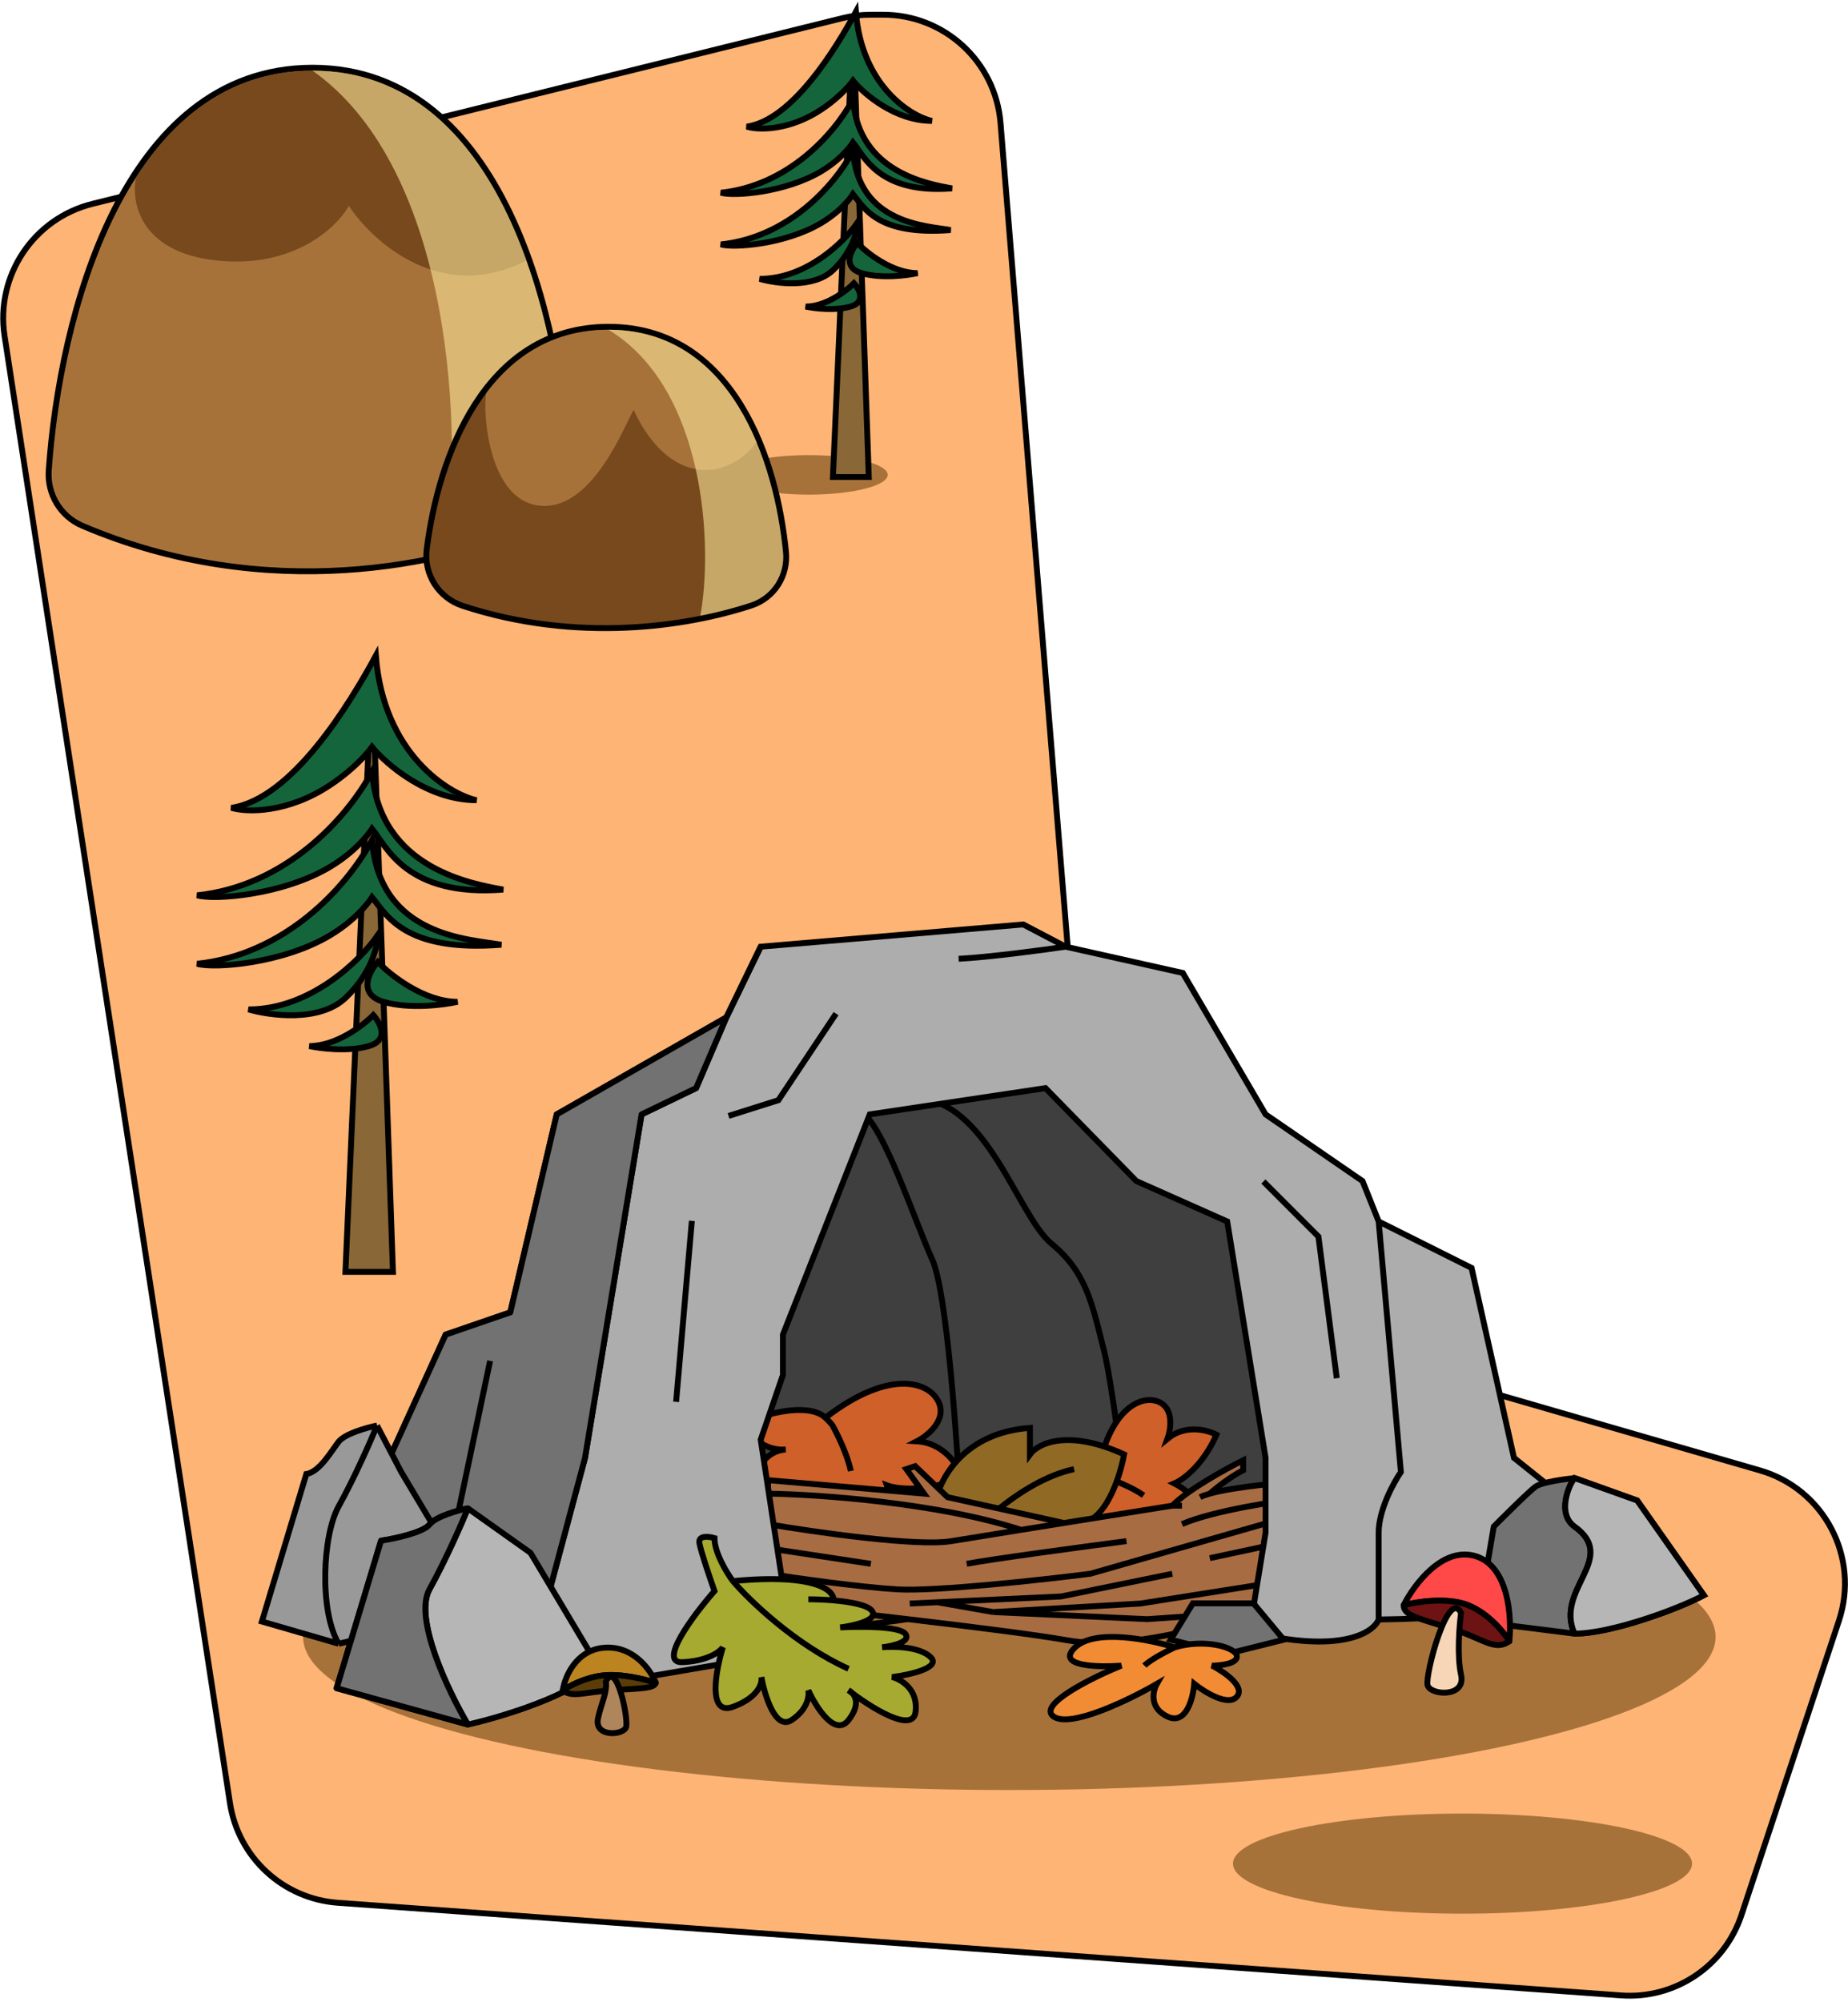 <svg width="314" height="340" viewBox="0 0 314 340" fill="none" xmlns="http://www.w3.org/2000/svg">
  <path d="M184.878 203.251L169.999 20.874C169.152 10.493 160.48 2.5 150.065 2.5H147.938C146.319 2.5 144.705 2.697 143.134 3.086L15.74 34.61C5.694 37.096 -0.796 46.835 0.776 57.063L39.077 306.238C40.495 315.46 48.1 322.476 57.406 323.148L275.473 338.88C284.604 339.539 293.017 333.913 295.897 325.223L312.464 275.224C316.033 264.455 309.938 252.877 299.04 249.722L199.251 220.836C191.274 218.527 185.554 211.528 184.878 203.251Z" fill="#FEB474" stroke="black" stroke-linecap="round"/>
  <path d="M53.101 11.5C36.881 11.5 26.12 22.19 19.213 36.012C12.307 49.833 9.193 66.888 8.282 79.896C7.999 83.935 10.274 87.708 14.004 89.297C45.314 102.636 75.674 96.072 91.353 89.224C94.863 87.691 96.915 84.135 96.729 80.337C96.094 67.347 93.324 50.184 86.67 36.249C80.015 22.313 69.413 11.5 53.101 11.5Z" fill="#A7723A" stroke="black" stroke-linecap="round"/>
  <path d="M53.101 12C39.625 12 29.949 19.494 23.131 30.105C22.228 34.227 23.691 42.823 36.762 44.236C49.833 45.649 57.222 38.643 59.283 34.963C63.339 41.145 75.046 51.655 89.433 44.236C83.2 26.789 72.032 12 53.101 12Z" fill="#77491D"/>
  <path d="M96.229 80.361C94.963 54.453 85.176 12 53.101 12C77.123 28.957 78.713 74.502 75.622 93.831C81.677 92.419 86.939 90.605 91.141 88.771C94.449 87.327 96.406 83.966 96.229 80.361Z" fill="#FFEA9E" fill-opacity="0.58"/>
  <ellipse cx="137.409" cy="80.646" rx="13.418" ry="3.355" fill="#A7723A"/>
  <path d="M144.937 3.707L141.523 81.018H147.62L144.937 3.707Z" fill="#896736" stroke="black"/>
  <path d="M139.572 18.584C134.247 22.134 129.004 22.161 126.89 21.511C134.679 20.371 142.077 8.169 145.425 2C146.387 14.487 154.681 19.722 158.351 20.535C152.107 20.535 146.807 15.983 144.937 13.706C144.937 13.706 143.23 16.145 139.572 18.584Z" fill="#14653C" stroke="black"/>
  <path d="M139.572 29.071C133.475 32.729 124.614 33.379 122.5 32.729C133.719 31.561 141.589 23.046 144.937 16.877C145.899 29.363 157.863 31.266 161.765 31.997C149.327 32.973 146.807 26.469 144.937 24.193C144.937 24.193 143.342 26.808 139.572 29.071Z" fill="#14653C" stroke="black"/>
  <path d="M139.572 37.851C133.475 41.509 124.614 42.16 122.5 41.509C133.719 40.341 141.589 31.826 144.937 25.657C145.899 38.144 157.619 38.339 161.521 39.07C149.083 40.046 146.807 35.249 144.937 32.973C144.937 32.973 143.342 35.589 139.572 37.851Z" fill="#14653C" stroke="black"/>
  <path d="M129.085 47.362C137.084 47.362 143.474 41.022 145.669 37.851C145.669 39.233 144.84 42.778 141.523 45.899C138.206 49.021 131.849 48.175 129.085 47.362Z" fill="#14653C" stroke="black"/>
  <path d="M155.912 46.387C151.62 46.387 147.295 42.972 145.669 41.265C144.531 42.566 143.084 45.411 146.4 46.387C149.717 47.362 154.123 46.793 155.912 46.387Z" fill="#14653C" stroke="black"/>
  <path d="M136.889 52.066C140.331 52.066 143.798 49.418 145.102 48.094C146.015 49.102 147.175 51.309 144.515 52.066C141.856 52.822 138.323 52.381 136.889 52.066Z" fill="#14653C" stroke="black"/>
  <path d="M103.391 55.5C92.819 55.5 85.561 61.106 80.727 68.617C75.904 76.111 73.472 85.529 72.506 93.285C71.974 97.557 74.543 101.558 78.63 102.896C98.11 109.272 116.773 106.416 127.695 102.819C131.568 101.543 133.937 97.772 133.542 93.728C132.784 85.963 130.585 76.436 125.92 68.834C121.243 61.214 114.063 55.5 103.391 55.5Z" fill="#77491D" stroke="black" stroke-linecap="round"/>
  <path d="M103.391 56C94.057 56 87.356 60.448 82.633 66.747C82.008 69.194 82.718 85.046 91.771 85.885C100.824 86.724 106.245 71.815 107.672 69.631C113.421 82.106 123.175 82.106 128.554 75.136C124.237 64.779 116.502 56 103.391 56Z" fill="#A7723A"/>
  <path d="M133.044 93.777C131.536 78.329 124.302 56 103.39 56C120.029 66.066 121.13 93.102 118.989 104.575C122.183 103.937 125.059 103.16 127.535 102.345C131.179 101.145 133.417 97.595 133.044 93.777Z" fill="#FFEA9E" fill-opacity="0.58"/>
  <path d="M63.214 113.615L58.693 216H66.767L63.214 113.615Z" fill="#896736" stroke="black"/>
  <path d="M56.109 133.317C49.057 138.018 42.113 138.054 39.314 137.193C49.629 135.683 59.426 119.524 63.86 111.354C65.134 127.891 76.118 134.824 80.978 135.901C72.71 135.901 65.691 129.872 63.214 126.857C63.214 126.857 60.953 130.087 56.109 133.317Z" fill="#14653C" stroke="black"/>
  <path d="M56.109 147.205C48.034 152.049 36.299 152.911 33.5 152.049C48.357 150.503 58.78 139.225 63.214 131.056C64.488 147.592 80.332 150.112 85.5 151.081C69.028 152.372 65.691 143.76 63.214 140.745C63.214 140.745 61.102 144.209 56.109 147.205Z" fill="#14653C" stroke="black"/>
  <path d="M56.109 158.832C48.034 163.677 36.299 164.538 33.5 163.677C48.357 162.13 58.78 150.853 63.214 142.683C64.488 159.22 80.009 159.478 85.177 160.447C68.705 161.739 65.691 155.387 63.214 152.373C63.214 152.373 61.102 155.836 56.109 158.832Z" fill="#14653C" stroke="black"/>
  <path d="M42.221 171.429C52.814 171.429 61.276 163.031 64.183 158.833C64.183 160.663 63.085 165.357 58.693 169.491C54.3 173.625 45.881 172.505 42.221 171.429Z" fill="#14653C" stroke="black"/>
  <path d="M77.748 170.137C72.064 170.137 66.336 165.615 64.183 163.354C62.676 165.077 60.76 168.845 65.152 170.137C69.545 171.429 75.38 170.675 77.748 170.137Z" fill="#14653C" stroke="black"/>
  <path d="M52.556 177.658C57.114 177.658 61.706 174.151 63.433 172.397C64.641 173.733 66.178 176.656 62.656 177.658C59.134 178.66 54.455 178.075 52.556 177.658Z" fill="#14653C" stroke="black"/>
  <ellipse cx="171.5" cy="278" rx="120" ry="26" fill="#A7723A"/>
  <ellipse cx="248.5" cy="316.5" rx="39" ry="8.5" fill="#A7723A"/>
  <path d="M192.735 267.491L213.323 272.295L221.902 213.961L201.657 186.51L151.216 176.902L126.167 221.167L128.912 248.618C140.167 245.324 153.274 248.618 158.421 250.677C159.108 251.935 161.029 254.932 163.225 256.853C165.971 259.255 182.784 260.971 187.588 262.344C191.366 263.423 192.579 266.138 192.728 267.425C192.731 267.447 192.733 267.469 192.735 267.491Z" fill="#3F3F3F"/>
  <path d="M192.735 267.491L213.323 272.295L221.902 213.961L201.657 186.51L151.216 176.902L126.167 221.167L128.912 248.618C140.167 245.324 153.274 248.618 158.421 250.677C159.108 251.935 161.029 254.932 163.225 256.853M192.735 267.491C192.621 266.233 191.431 263.442 187.588 262.344C182.784 260.971 165.971 259.255 163.225 256.853M192.735 267.491C191.706 257.54 189.235 235.991 187.588 229.402C185.529 221.167 184.5 216.02 178.667 211.216C172.833 206.412 167.686 186.51 155.333 186.51M163.225 256.853C162.654 244.844 160.892 219.451 158.421 213.961C155.333 207.098 150.186 191.314 146.412 188.912" stroke="black"/>
  <path d="M126.851 242.512L126.5 241.99C128.129 240.568 137.095 237.819 140.254 240.772C151.553 232.055 158.415 234.857 159.642 238.51C160.624 241.433 157.479 243.904 155.784 244.774C160.414 245.052 162.857 248.95 163.5 250.863C157.327 253.508 152.394 252.893 150.699 252.255C153.505 260.05 148.244 264.666 145.263 266C134.916 261.841 135.177 256.449 136.827 253.817C134.831 256.282 130.819 256.714 128.955 256.605C126.894 248.698 130.945 246.377 133.364 246.176C129.803 246.373 127.542 243.828 126.851 242.512Z" fill="#CF6029"/>
  <path d="M140.254 240.772C140.691 241.181 141.078 241.595 141.405 241.99C142.224 243.44 144 247.036 144.562 249.82M140.254 240.772C137.095 237.819 128.129 240.568 126.5 241.99L126.851 242.512C127.552 243.846 129.867 246.444 133.514 246.166C131.118 246.282 126.851 248.532 128.955 256.605C130.942 256.721 135.373 256.222 137.197 253.299C135.268 255.677 134.181 261.546 145.263 266C148.244 264.666 153.505 260.05 150.699 252.255C152.394 252.893 157.327 253.508 163.5 250.863C162.857 248.95 160.414 245.052 155.784 244.774C157.479 243.904 160.624 241.433 159.642 238.51C158.415 234.857 151.553 232.055 140.254 240.772Z" stroke="black"/>
  <path d="M179.058 259.642L178.538 259.519C178.73 257.693 182.724 250.802 186.396 250.816C188.394 238.862 194.284 236.642 197.159 238.208C199.459 239.46 198.928 242.814 198.376 244.335C201.418 241.834 205.191 242.849 206.697 243.669C204.382 248.881 200.956 251.348 199.532 251.93C205.781 255.161 205.173 261.074 204.088 263.626C195.245 267.015 192.292 263.508 191.799 260.916C191.98 263.603 189.732 266.19 188.509 267.199C182.658 263.467 183.839 259.682 185.229 258.159C183.126 260.339 180.249 260.061 179.058 259.642Z" fill="#CF6029"/>
  <path d="M186.396 250.816C186.905 250.818 187.385 250.852 187.817 250.909C189.164 251.339 192.347 252.551 194.304 253.959M186.396 250.816C182.724 250.802 178.73 257.693 178.538 259.519L179.058 259.642C180.265 260.067 183.207 260.347 185.317 258.067C183.892 259.523 182.536 263.389 188.509 267.199C189.813 266.123 192.283 263.253 191.73 260.38C191.903 262.974 194.616 267.256 204.088 263.626C205.173 261.074 205.781 255.161 199.532 251.93C200.956 251.348 204.382 248.881 206.697 243.669C205.191 242.849 201.418 241.834 198.376 244.335C198.928 242.814 199.459 239.46 197.159 238.208C194.284 236.642 188.394 238.862 186.396 250.816Z" stroke="black"/>
  <path d="M175 242.5C163.8 243.3 159.667 251.167 159 255C158.2 261.4 160 264.333 161 265C179.4 267.4 188 262.667 190 260L185.5 258C188.7 256 190.5 249.833 191 247C181.4 242.6 176.333 245.167 175 247V242.5Z" fill="#906925"/>
  <path d="M161 265C179.4 267.4 188 262.667 190 260L185.5 258C188.7 256 190.5 249.833 191 247C181.4 242.6 176.333 245.167 175 247V242.5C163.8 243.3 159.667 251.167 159 255C158.2 261.4 160 264.333 161 265ZM161 265C164.333 260.667 173.3 251.5 182.5 249.5" stroke="black"/>
  <path d="M223.5 251.372C218.944 251.65 209.886 252.455 205.561 253.664C206.505 252.82 208.96 250.842 211.226 249.686V248C208.315 249.445 201.831 253.01 199.188 255.708C194.59 256.442 187.589 257.559 180.78 258.65L161 254.263L155.5 249L154 249.5L157 253.664L130.5 251.372V253.664V258.84V261.731V262.935V267.271V272.33C128.5 273.886 126.1 277 132.5 277C138.9 277 149.661 275.653 154.242 274.979C165.153 276.259 176.096 277.641 181.485 278.593C191.304 280.327 206.19 276.104 212.406 273.775C213.165 272.505 214.133 270.835 215.185 268.957C216.43 266.735 217.79 264.221 219.056 261.731C219.892 260.084 220.687 258.448 221.379 256.913C221.798 255.986 222.178 255.096 222.508 254.263C222.933 253.191 223.273 252.213 223.5 251.372Z" fill="#A86C43"/>
  <path d="M203.909 254.263C204.319 254.054 204.881 253.854 205.561 253.664M205.561 253.664C209.886 252.455 218.944 251.65 223.5 251.372C223.273 252.213 222.933 253.191 222.508 254.263M205.561 253.664C206.505 252.82 208.96 250.842 211.226 249.686V248C208.315 249.445 201.831 253.01 199.188 255.708M199.188 255.708H200.84M199.188 255.708C194.59 256.442 187.589 257.559 180.78 258.65M130.5 258.84C138.447 260.205 155.804 262.694 161.657 261.731C163.86 261.368 168.292 260.653 173.5 259.817M130.5 258.84V261.731V262.935M130.5 258.84V253.664M130.5 272.33V267.271M130.5 272.33C136.322 272.946 145.271 273.928 154.242 274.979M130.5 272.33C128.5 273.886 126.1 277 132.5 277C138.9 277 149.661 275.653 154.242 274.979M212.406 273.775C206.19 276.104 191.304 280.327 181.485 278.593C176.096 277.641 165.153 276.259 154.242 274.979M212.406 273.775C213.165 272.505 214.133 270.835 215.185 268.957M212.406 273.775L194.939 274.979L168.739 273.775M222.508 254.263C217.488 254.825 206.127 256.527 200.84 258.84M222.508 254.263C222.178 255.096 221.798 255.986 221.379 256.913M191.398 261.731C184.003 262.694 168.219 264.814 164.254 265.585M147.967 265.585L130.5 262.935M130.5 262.935V267.271M221.379 256.913L185.261 267.271C177 268.315 158.872 270.306 152.452 269.921C146.031 269.535 135.142 267.994 130.5 267.271M221.379 256.913C220.687 258.448 219.892 260.084 219.056 261.731M219.056 261.731L205.561 264.621M219.056 261.731C217.79 264.221 216.43 266.735 215.185 268.957M199.188 267.271L180.305 271.125L159.297 272.109M154.576 272.33L159.297 272.109M215.185 268.957L193.759 272.33L168.739 273.775M168.739 273.775L159.297 272.109M130.5 253.664C138.953 253.792 159.387 255.203 173.5 259.817M130.5 253.664V251.372L157 253.664L154 249.5L155.5 249L161 254.263L180.78 258.65M173.5 259.817C175.816 259.445 178.285 259.049 180.78 258.65" stroke="black"/>
  <path d="M215.039 260.284L212.294 277.098C227.667 280.941 233.34 277.327 234.255 275.039C255.667 274.765 256.673 272.18 254.5 270.922L271.314 265.088L265.824 254.451L257.245 247.588L250.039 215.333L234.255 207.441L231.51 200.578L215.039 189.255L200.971 165.235L181.069 160.775L173.863 157L129.255 160.775L123.422 172.784L94.598 189.255L86.706 222.882L75.725 226.657L58.225 265.088L74.868 271.093L91.51 277.098L106.608 285.333L134.745 280.529L129.255 244.5L133.029 233.52V226.657L147.784 189.255L177.637 184.794L193.078 200.578L208.52 207.441L215.039 247.588V260.284Z" fill="#ADADAD"/>
  <path d="M91.51 277.098L106.608 285.333L134.745 280.529L129.255 244.5L133.029 233.52V226.657L147.784 189.255L177.637 184.794L193.078 200.578L208.52 207.441L215.039 247.588V260.284L212.294 277.098C227.667 280.941 233.34 277.327 234.255 275.039M91.51 277.098L99.402 247.588L109.01 189.255L118.275 184.794L123.422 172.784M91.51 277.098L74.868 271.093M123.422 172.784L94.598 189.255L86.706 222.882L75.725 226.657L58.225 265.088L74.868 271.093M123.422 172.784L129.255 160.775L173.863 157L181.069 160.775M181.069 160.775L200.971 165.235L215.039 189.255L231.51 200.578L234.255 207.441M181.069 160.775C177.18 161.346 168.098 162.559 162.882 162.833M234.255 207.441L250.039 215.333L257.245 247.588L265.824 254.451L271.314 265.088L254.5 270.922C256.673 272.18 255.667 274.765 234.255 275.039M234.255 207.441L238.029 249.99C236.771 251.82 234.255 256.441 234.255 260.284C234.255 264.127 234.255 271.722 234.255 275.039M83.275 231.118L74.868 271.093" stroke="black"/>
  <path d="M75.725 226.657L58.225 265.088L74.868 271.093L91.51 277.098L99.402 247.588L109.01 189.255L118.274 184.794L123.422 172.784L94.598 189.255L86.706 222.882L75.725 226.657Z" fill="#727272"/>
  <path d="M75.725 226.657L58.225 265.088L74.868 271.093L91.51 277.098L99.402 247.588L109.01 189.255L118.274 184.794L123.422 172.784L94.598 189.255L86.706 222.882L75.725 226.657Z" fill="#727272"/>
  <path d="M123.422 172.784L94.598 189.255L86.706 222.882L75.725 226.657L58.225 265.088L74.868 271.093M123.422 172.784L129.255 160.774M123.422 172.784L118.274 184.794L109.01 189.255L99.402 247.588L91.51 277.098L74.868 271.093M83.275 231.118L74.868 271.093" stroke="black" stroke-linejoin="round"/>
  <path d="M117.555 207.336L114.882 238.073M123.791 189.518L132.255 186.846L142.055 172.146M214.664 200.655L224.018 210.009L227.136 234.064" stroke="black"/>
  <path d="M79.843 269.55L68.177 249.991L64.059 242.099C62.343 242.442 58.637 243.471 57.539 244.844C56.441 246.216 54.337 249.991 52.049 250.334L44.5 275.383L57.539 279.157C63.144 277.899 75.451 274.216 79.843 269.55Z" fill="#999999"/>
  <path d="M64.059 242.099L68.177 249.991L79.843 269.55C75.451 274.216 63.144 277.899 57.539 279.157M64.059 242.099C62.343 242.442 58.637 243.471 57.539 244.844C56.441 246.216 54.337 249.991 52.049 250.334L44.5 275.383L57.539 279.157M64.059 242.099C63.03 244.615 60.285 250.883 57.539 255.824C54.794 260.765 54.222 273.553 57.539 279.157" stroke="black"/>
  <path d="M101.804 283.275L90.138 263.716L79.5 256.167C77.785 256.51 74.079 257.54 72.981 258.912C71.883 260.285 67.033 261.314 64.745 261.657L57.196 286.706L79.5 292.883C85.105 291.625 97.412 287.941 101.804 283.275Z" fill="#B6B6B6"/>
  <path d="M79.5 256.167L90.138 263.716L101.804 283.275C97.412 287.942 85.105 291.625 79.5 292.883M79.5 256.167C77.785 256.51 74.079 257.54 72.981 258.912C71.883 260.285 67.033 261.314 64.745 261.657L57.196 286.706L79.5 292.883M79.5 256.167C78.471 258.683 75.726 264.951 72.981 269.892C70.236 274.834 76.183 287.278 79.5 292.883" stroke="black" stroke-linejoin="round"/>
  <path d="M72.981 258.912C74.079 257.54 77.785 256.51 79.501 256.167C78.471 258.683 75.726 264.951 72.981 269.892C70.236 274.834 76.183 287.278 79.501 292.883L57.197 286.706L64.746 261.657C67.033 261.314 71.883 260.285 72.981 258.912Z" fill="#727272"/>
  <path d="M72.981 258.912C74.079 257.54 77.785 256.51 79.501 256.167C78.471 258.683 75.726 264.951 72.981 269.892C70.236 274.834 76.183 287.278 79.501 292.883L57.197 286.706L64.746 261.657C67.033 261.314 71.883 260.285 72.981 258.912Z" fill="#727272"/>
  <path d="M72.981 258.912C74.079 257.54 77.785 256.51 79.501 256.167C78.471 258.683 75.726 264.951 72.981 269.892C70.236 274.834 76.183 287.278 79.501 292.883L57.197 286.706L64.746 261.657C67.033 261.314 71.883 260.285 72.981 258.912Z" stroke="black" stroke-linejoin="round"/>
  <path d="M289.5 270.921L278.177 254.829L267.54 251.02C265.824 251.193 262.118 251.712 261.02 252.405C259.922 253.098 253.814 259.255 253.814 259.255L251.069 275.382L267.54 277.441C273.716 277.441 285.108 273.277 289.5 270.921Z" fill="#727272"/>
  <path d="M289.5 270.921L278.177 254.829L267.54 251.02C265.824 251.193 262.118 251.712 261.02 252.405C259.922 253.098 253.814 259.255 253.814 259.255L251.069 275.382L267.54 277.441C273.716 277.441 285.108 273.277 289.5 270.921Z" fill="#727272"/>
  <path d="M267.54 251.02L278.177 254.829L289.5 270.921C285.108 273.277 273.716 277.441 267.54 277.441M267.54 251.02C265.824 251.193 262.118 251.712 261.02 252.405C259.922 253.098 253.814 259.255 253.814 259.255L251.069 275.382L267.54 277.441M267.54 251.02C266.51 252.289 264.532 257.085 267.54 259.255C275.089 264.7 264.108 269.847 267.54 277.441" stroke="black"/>
  <path d="M278.177 254.829L289.5 270.921C285.108 273.277 273.716 277.441 267.54 277.441C264.108 269.847 275.089 264.7 267.54 259.255C264.532 257.085 266.51 252.289 267.54 251.02L278.177 254.829Z" fill="#B6B6B6" stroke="black"/>
  <path d="M212.98 272.294L218.127 278.47L208.52 280.872L198.912 278.47L202.686 272.294H212.98Z" fill="#727272"/>
  <path d="M212.98 272.294L218.127 278.47L208.52 280.872L198.912 278.47L202.686 272.294H212.98Z" fill="#727272"/>
  <path d="M212.98 272.294L218.127 278.47L208.52 280.872L198.912 278.47L202.686 272.294H212.98Z" stroke="black"/>
  <path d="M250.76 264.291C256.364 266.043 256.889 274.654 256.451 278.74C255.576 277.281 252.949 274.012 249.446 272.61C245.943 271.209 240.689 272.027 238.5 272.61C240.251 269.108 245.155 262.54 250.76 264.291Z" fill="#FF4848" stroke="black" stroke-linejoin="round"/>
  <path d="M246.501 276.551C252.105 278.303 253.944 280.492 256.451 278.741C255.576 277.282 252.949 274.013 249.446 272.612C245.943 271.21 240.689 272.028 238.5 272.612C238.5 274.362 240.896 274.8 246.501 276.551Z" fill="#6E1313" stroke="black" stroke-linejoin="round"/>
  <path d="M248.252 284.433C247.552 281.28 247.96 276.114 248.252 273.924C246.063 269.546 242.122 284.433 242.56 286.184C242.998 287.935 249.128 288.373 248.252 284.433Z" fill="#F6D6B7" stroke="black"/>
  <path d="M102.772 279.826C97.862 280.145 95.952 284.811 95.611 287.105C96.581 286.404 99.303 284.91 102.425 284.542C105.546 284.174 109.727 285.225 111.428 285.796C110.588 283.673 107.682 279.506 102.772 279.826Z" fill="#BC8420" stroke="black" stroke-linejoin="round"/>
  <path d="M104.171 287.043C99.26 287.363 97.372 288.354 95.61 287.106C96.581 286.405 99.303 284.911 102.424 284.543C105.546 284.175 109.727 285.226 111.427 285.797C111.127 286.758 109.081 286.724 104.171 287.043Z" fill="#593C08" stroke="black" stroke-linejoin="round"/>
  <path d="M101.614 291.796C102.202 289.147 103.188 287.414 102.943 285.575C104.783 281.896 106.764 291.796 106.396 293.267C106.028 294.739 100.878 295.107 101.614 291.796Z" fill="#AF855B" stroke="black"/>
  <path d="M182.673 279.777C186.057 276.558 195.363 278.436 199.593 279.777C204.73 278.23 210.169 279.777 210.169 281.325C210.169 282.563 207.349 282.872 205.939 282.872C207.953 283.904 211.619 286.401 210.169 288.134C208.719 289.867 204.73 287.412 202.917 285.967C202.716 288.443 201.527 293.024 198.385 291.538C195.242 290.053 195.867 287.205 196.572 285.967C191.939 288.65 181.947 293.519 179.047 291.538C176.146 289.557 185.493 284.936 190.529 282.872C186.5 283.182 179.288 282.996 182.673 279.777Z" fill="#F18C34"/>
  <path d="M199.593 279.777C195.363 278.436 186.057 276.558 182.673 279.777C179.288 282.996 186.5 283.182 190.529 282.872C185.493 284.936 176.146 289.557 179.047 291.538C181.947 293.519 191.939 288.65 196.572 285.967C195.867 287.205 195.242 290.053 198.385 291.538C201.527 293.024 202.716 288.443 202.917 285.967C204.73 287.412 208.719 289.867 210.169 288.134C211.619 286.401 207.953 283.904 205.939 282.872C207.349 282.872 210.169 282.563 210.169 281.325C210.169 279.777 204.73 278.23 199.593 279.777ZM199.593 279.777C198.284 280.396 195.424 281.882 194.457 282.872" stroke="black"/>
  <path d="M118.836 262.056C118.609 260.707 120.45 260.932 121.399 261.213C121.399 263.686 123.488 267.114 124.532 268.519C138.656 267.17 141.808 270.142 141.618 271.797C144.474 272.043 147.436 272.567 148.167 273.577C149.306 275.151 145.035 276.106 142.757 276.387C146.079 276.2 152.951 276.162 153.863 277.511C154.774 278.86 151.585 279.572 149.876 279.759C151.869 279.572 156.312 279.647 158.134 281.445C159.957 283.243 154.527 284.442 151.585 284.817C153.103 285.192 156.027 286.896 155.571 290.718C155.142 294.322 148.6 290.379 144.831 287.561C145.544 288.344 145.948 289.856 144.181 292.123C141.902 295.045 138.675 289.969 137.346 287.065C137.536 288.002 137.232 290.325 134.499 292.123C131.769 293.919 129.948 288.019 129.375 284.831C129.556 285.87 128.841 288.308 124.532 289.875C120.203 291.449 121.589 283.787 122.823 279.759C122.349 280.508 120.317 282.063 115.989 282.288C111.66 282.513 117.792 274.326 121.399 270.205C120.64 268.051 119.064 263.405 118.836 262.056Z" fill="#A6AA30"/>
  <path d="M137.346 271.61C138.467 271.61 140.026 271.66 141.618 271.797M141.618 271.797C144.474 272.043 147.436 272.567 148.167 273.577C149.306 275.151 145.035 276.106 142.757 276.387C146.079 276.2 152.951 276.162 153.863 277.511C154.774 278.86 151.585 279.572 149.876 279.759C151.869 279.572 156.312 279.647 158.134 281.445C159.957 283.243 154.527 284.442 151.585 284.817C153.103 285.192 156.027 286.896 155.571 290.718C155.116 294.54 147.788 289.875 144.181 287.065C145.13 287.533 146.459 289.201 144.181 292.123C141.902 295.045 138.675 289.969 137.346 287.065C137.536 288.002 137.232 290.325 134.499 292.123C131.765 293.921 129.942 288.002 129.373 284.817C129.563 285.847 128.86 288.301 124.532 289.875C120.203 291.449 121.589 283.787 122.823 279.759C122.349 280.508 120.317 282.063 115.989 282.288C111.66 282.513 117.792 274.326 121.399 270.205C120.64 268.051 119.064 263.405 118.836 262.056C118.609 260.707 120.45 260.932 121.399 261.213C121.399 263.686 123.488 267.114 124.532 268.519M141.618 271.797C141.808 270.142 138.656 267.17 124.532 268.519M124.532 268.519C127.333 271.797 135.185 279.366 144.181 283.412" stroke="black"/>
</svg>
